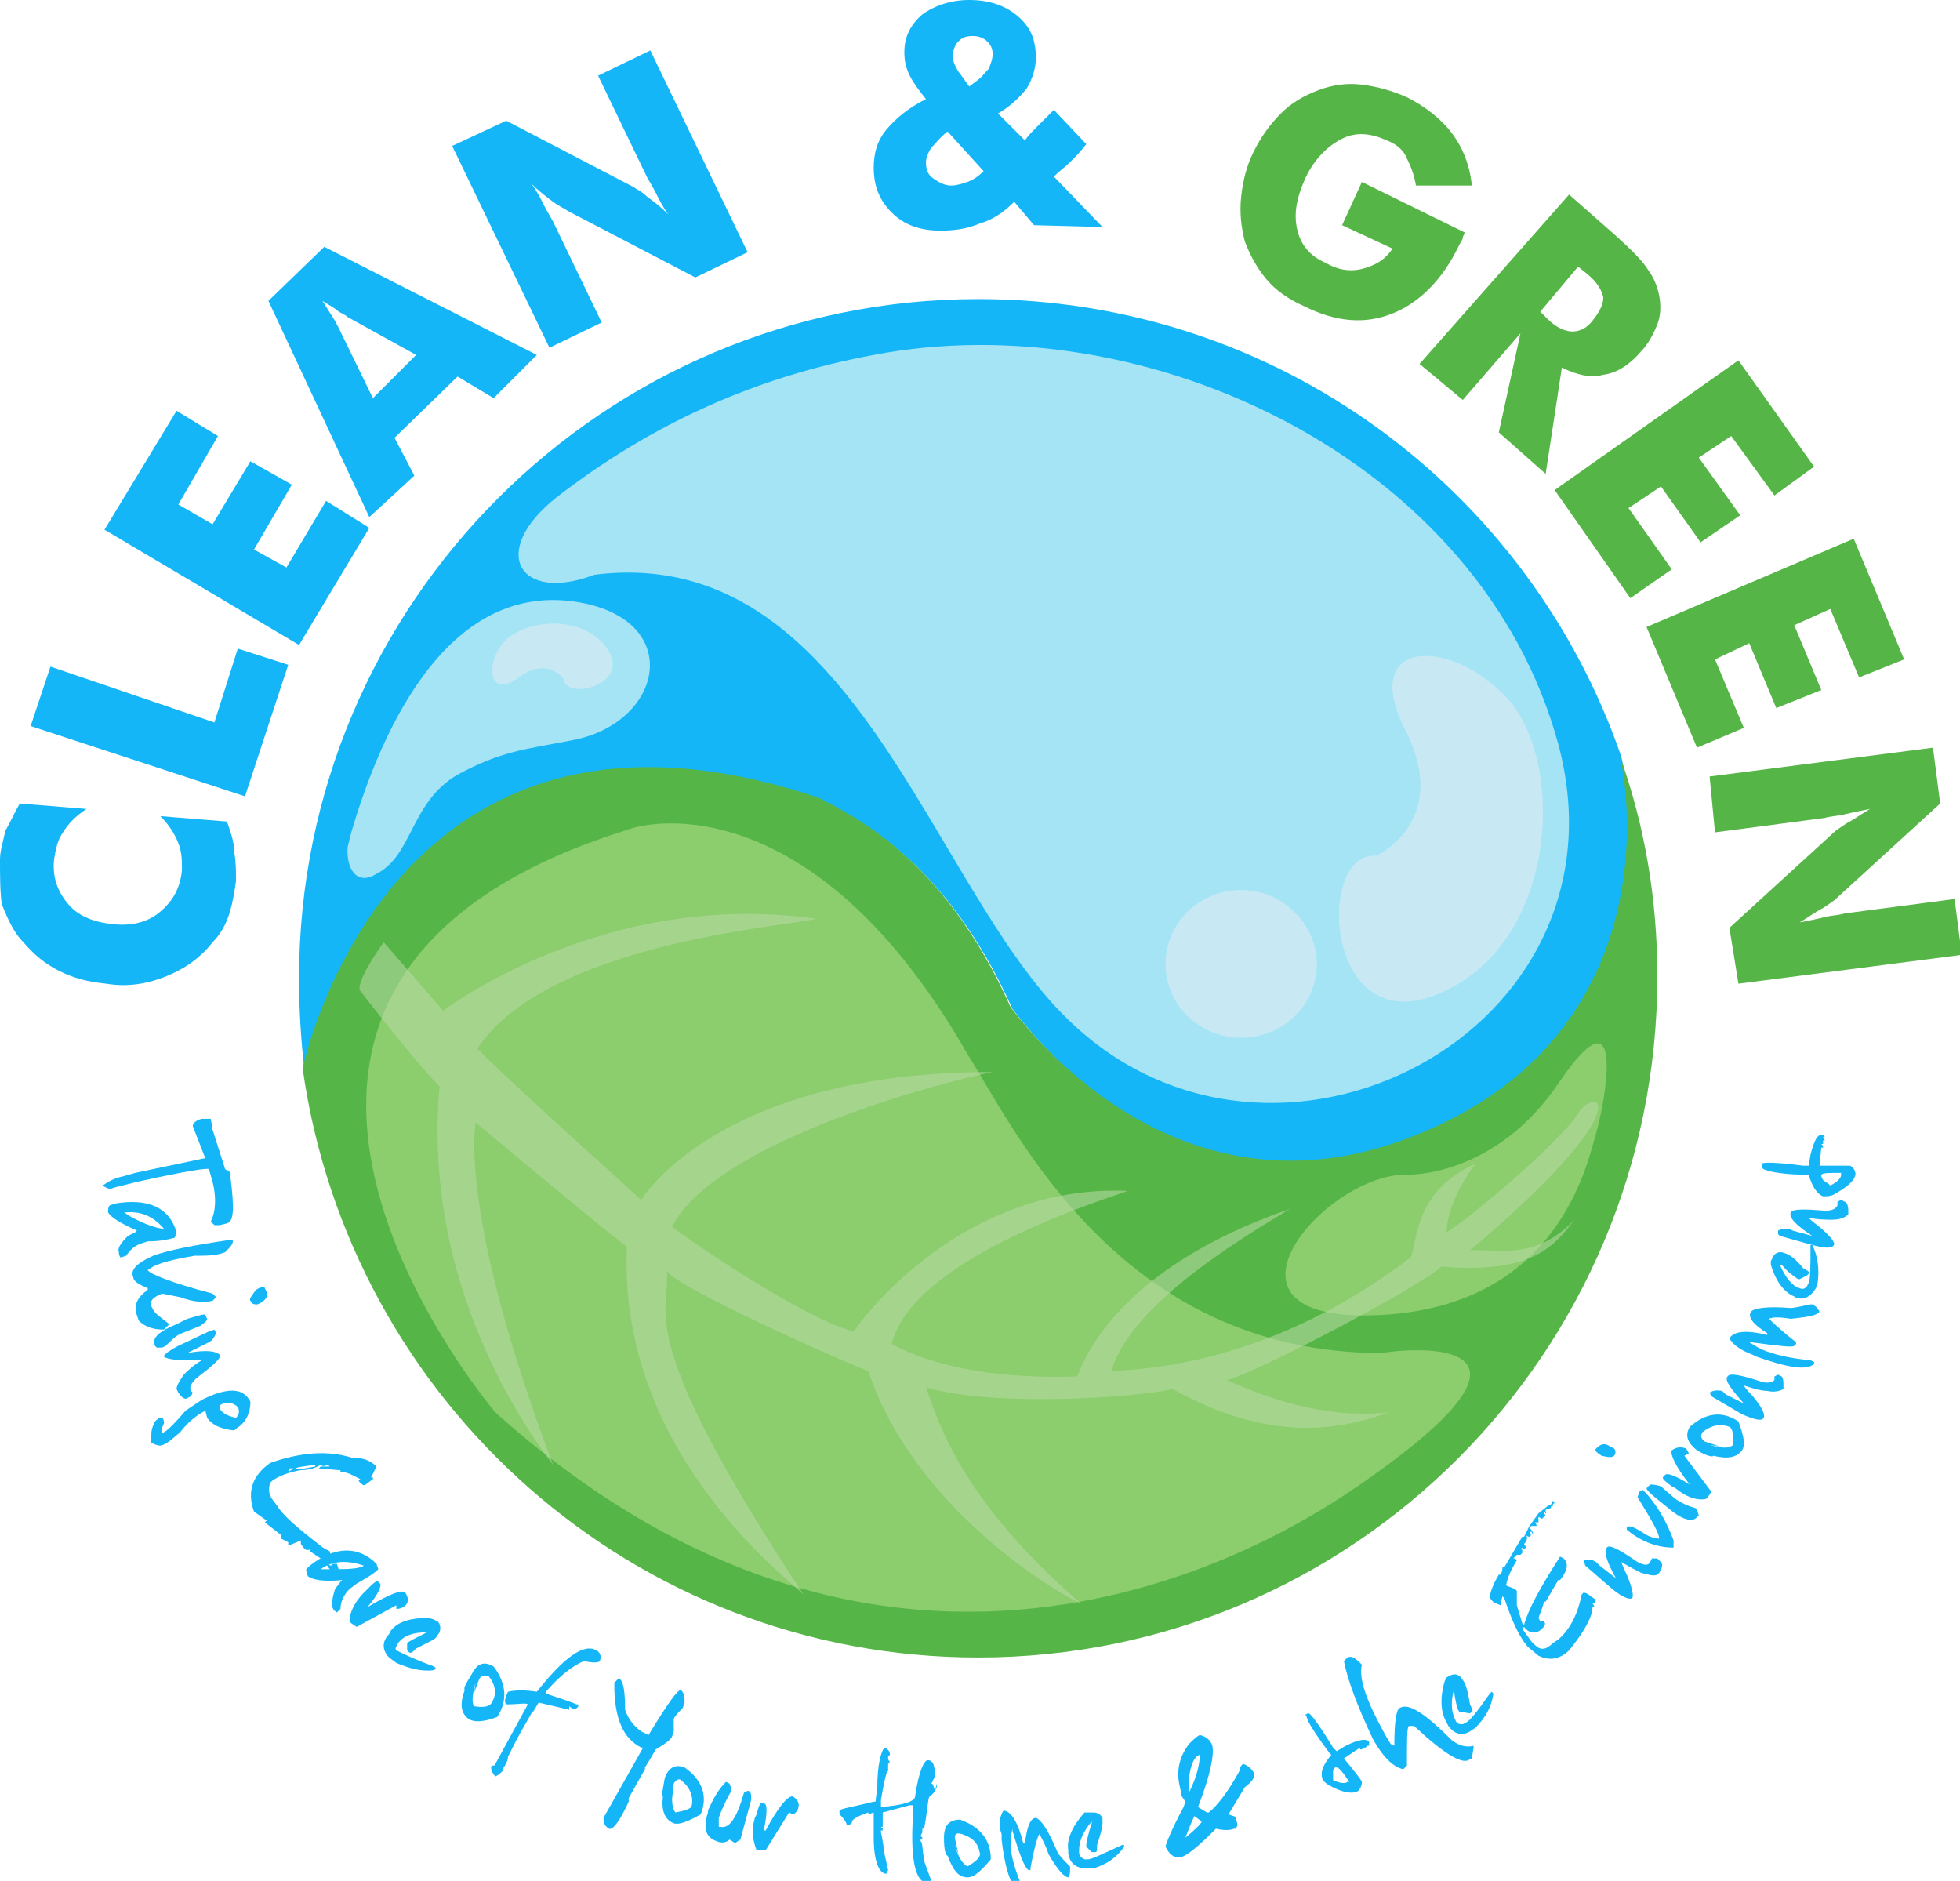<?xml version="1.0" encoding="utf-8"?>
<!-- Generator: Adobe Illustrator 25.4.6, SVG Export Plug-In . SVG Version: 6.00 Build 0)  -->
<svg version="1.1" id="Layer_1" xmlns="http://www.w3.org/2000/svg" xmlns:xlink="http://www.w3.org/1999/xlink" x="0px" y="0px"
	 viewBox="0 0 108.8 104.4" style="enable-background:new 0 0 108.8 104.4;" xml:space="preserve">
<style type="text/css">
	.st0{fill:#14B6F7;}
	.st1{fill:#56B547;}
	.st2{fill:#A4E4F5;}
	.st3{fill:#8CCD6E;}
	.st4{fill:#C8E9F3;}
	.st5{opacity:0.56;fill:#B9DCA4;enable-background:new    ;}
</style>
<path class="st0" d="M12.7,65L12.7,65l0.1,0.1v0.3c0.2,1.6,0.2,2.4-0.2,2.5L12.2,68H12h-0.1l-0.2-0.2c0.3-0.6,0.3-1.4,0.1-2.2
	l-0.2-0.7c0-0.1-1.3,0.1-4,0.7l-1.2,0.3L6.1,66c-0.3-0.1-0.4-0.2-0.4-0.2c0.3-0.2,0.6-0.4,1.1-0.5l0.7-0.2l3.8-0.8h0.1l-0.7-1.8
	c0-0.1,0.1-0.3,0.5-0.4h0.5l0.1,0.6l0.7,2.2L12.7,65z"/>
<path class="st0" d="M9.8,68.4l-0.1,0.3c-0.4,0.1-0.8,0.2-1.5,0.2L7.9,69c-0.4,0.1-0.7,0.4-0.9,0.7l-0.3,0.1
	c-0.1-0.1-0.1-0.2-0.1-0.3c-0.1-0.2,0.1-0.5,0.5-0.9l0.4-0.2l0.1-0.1l0,0c-0.9-0.4-1.4-0.7-1.6-1c0-0.2,0-0.3,0.1-0.4l0.3-0.1
	C8.2,66.5,9.4,67,9.8,68.4z M6.9,67.3l0.3,0.2c0.9,0.5,1.6,0.7,1.9,0.7l0,0C8.5,67.5,7.8,67.2,6.9,67.3z"/>
<path class="st0" d="M12.9,68.8c0.1,0.2-0.1,0.4-0.4,0.7c-0.5,0.2-1,0.2-1.7,0.2c-1.2,0.2-1.9,0.4-2.3,0.6l-0.3,0.2l0,0
	c0.1,0.2,1.3,0.7,3.6,1.3L12,72l-0.2,0.2c-0.4,0.1-1,0.1-1.8-0.2l-1-0.2c-0.5,0.2-0.7,0.4-0.6,0.7l0.1,0.2c0.1,0.2,0.4,0.4,0.9,0.8
	l-0.2,0.2l-0.1,0.1c-0.5,0-1-0.1-1.4-0.5L7.6,73c-0.2-0.5,0-1,0.6-1.4v-0.1c-0.5-0.2-0.8-0.4-0.8-0.6c-0.2-0.4,0.2-0.8,1.1-1.2
	C9.3,69.4,10.8,69.1,12.9,68.8L12.9,68.8L12.9,68.8z"/>
<path class="st0" d="M11.4,73l0.1,0.2c0,0.1-0.1,0.2-0.4,0.4l-1,0.4c-0.3,0.1-0.6,0.4-0.9,0.7L9,74.8H8.7l-0.1-0.1
	c-0.2-0.4,0.2-0.8,1.2-1.2l0.6-0.3C11.1,73,11.4,72.9,11.4,73z M14.7,71.5l0.1,0.2c0.1,0.2,0,0.4-0.3,0.6l-0.2,0.1
	c-0.2,0-0.3,0-0.4-0.2c-0.1-0.1,0.1-0.3,0.3-0.6C14.5,71.4,14.7,71.4,14.7,71.5z"/>
<path class="st0" d="M11.9,73.8L12,74c-0.1,0.2-0.2,0.4-0.4,0.5l-0.2,0.1l-1,0.5l0,0c1.1-0.2,1.6-0.1,1.8,0.1
	c0.1,0.2-0.4,0.6-1.3,1.3c-0.3,0.3-0.4,0.5-0.3,0.7l0.1,0.1l-0.1,0.2l-0.2,0.1c-0.1,0.1-0.3,0-0.5-0.3l-0.1-0.2
	c0-0.2,0.2-0.5,0.4-0.8c0.2-0.2,0.5-0.5,1-0.8c0,0-0.3,0-0.8,0c-0.8,0-1.2-0.1-1.3-0.2c-0.1,0,0.2-0.3,0.8-0.6l1.7-0.8L11.9,73.8z"
	/>
<path class="st0" d="M13.9,77.8c0,0.7-0.3,1.2-0.8,1.5L13,79.4c-0.8-0.1-1.2-0.3-1.5-0.7l-0.1-0.4c-0.6,0.3-1.1,0.8-1.4,1.2L9.4,80
	c-0.3,0.2-0.5,0.3-0.7,0.2c-0.1,0-0.2-0.1-0.3-0.1V80v-0.3c0-0.2,0-0.4,0.2-0.8c0.3-0.3,0.5-0.3,0.5,0.1c-0.4,0.9,0.1,0.6,1.2-0.7
	l0.9-0.6C12.6,77,13.5,77,13.9,77.8z M12.2,78v0.2c0.2,0.3,0.5,0.4,0.9,0.5c0.2-0.2,0.2-0.4,0.1-0.6C12.9,77.8,12.5,77.8,12.2,78z"
	/>
<path class="st0" d="M20.9,81.4L20.6,82h0.1v0.1l-0.4,0.3c-0.1,0.1-0.2,0-0.4-0.2l0.1-0.1c-0.4-0.2-0.7-0.4-1.1-0.4v-0.2v0.1h-0.1
	l-1.1-0.1l0.1-0.1h0.5l-0.1-0.1c-0.2,0.1-0.3,0.1-0.4,0c-0.3,0.2-0.7,0.3-1.1,0.3c-0.6,0.1-1.2,0.3-1.6,0.6L15,82.3
	c-0.1,0.3-0.1,0.6,0.1,0.9l0.3,0.4c0.3,0.5,1.1,1.2,2.4,2.2c0.1,0.1,0.3,0.2,0.5,0.3l0.1,0.4c0.1-0.1,0.2-0.1,0.3,0l0.1,0.1
	c-0.2,0.2-0.4,0.2-0.5,0h-0.1v0.1h-0.1l-0.9-0.6V86c-0.2,0.1-0.3,0-0.5-0.3v-0.1v-0.1L16,85.8v-0.1v-0.1l-0.4-0.2v-0.1v-0.1
	l-0.9-0.7l0.1-0.1l-0.7-0.5c-0.4-1.1-0.1-2,0.9-2.7c1.7-0.6,3.2-0.7,4.5-0.3C20.2,80.9,20.6,81.1,20.9,81.4z M16.1,81.5L16,81.7
	l0.3-0.2H16.1z M16.4,81.5c0.2,0.1,0.5,0,1.1-0.1v-0.1C16.9,81.4,16.6,81.4,16.4,81.5z M18.7,86.8l0.1,0.3l-0.1,0.1l-0.1-0.1
	c-0.1,0.1-0.2,0.1-0.3,0l-0.2-0.3h0.1c0.1,0.1,0.2,0.1,0.2,0.1v-0.1h0.1H18.7z M19.4,87.2l0.2,0.3l-0.1,0.1l-0.6-0.5L19.4,87.2z"/>
<path class="st0" d="M20.9,86.8l0.1,0.3c-0.3,0.3-0.7,0.5-1.2,0.8l-0.4,0.3c-0.3,0.3-0.5,0.7-0.5,1.1l-0.2,0.2
	c-0.1-0.1-0.2-0.1-0.2-0.2c-0.1-0.1-0.1-0.5,0.1-1.1l0.3-0.4l0.1-0.1l0,0c-1,0.1-1.6,0-1.9-0.2C17,87.3,17,87.2,17,87.1l0.2-0.2
	C18.6,85.8,19.9,85.8,20.9,86.8z M17.8,87.1h0.3c1.1,0,1.8,0,2.1-0.2l0,0C19.3,86.6,18.5,86.6,17.8,87.1z"/>
<path class="st0" d="M22.5,88.4c0.2,0.3,0.2,0.6-0.1,0.8c-0.2,0.1-0.3,0.1-0.4,0.1v-0.2l-2.2,1.2l-0.3-0.2L19.4,90
	c0-0.5,0.3-1.1,0.8-1.6l0.2-0.2c0.3-0.3,0.5-0.5,0.6-0.4l0.1,0.1c0.1,0.1-0.1,0.6-0.7,1.3l0,0C21.6,88.5,22.3,88.2,22.5,88.4z"/>
<path class="st0" d="M24.1,89.9l0.2,0.1c0.1,0.1,0.2,0.3,0.1,0.6l-0.2,0.3c-0.1,0.1-0.5,0.3-1.1,0.6c-0.2,0.2-0.3,0.3-0.4,0.2
	l-0.1-0.1v-0.4l0,0c0.1-0.1,0.5-0.3,1.1-0.6l0,0c-0.8,0-1.3,0.2-1.6,0.6l0,0c-0.1,0.2-0.2,0.3-0.1,0.4l0.2,0.1
	c0.2,0.1,0.8,0.4,1.9,0.8l0.1,0.1l-0.1,0.1c-0.7,0.1-1.4-0.1-2.1-0.4L21.6,92c-0.4-0.4-0.4-0.9,0-1.3l0.1-0.2
	c0.4-0.5,1.1-0.7,2.1-0.7L24.1,89.9z"/>
<path class="st0" d="M27.4,92.5c0.7,0.9,0.8,1.9,0.2,2.8c-0.8,0.3-1.3,0.3-1.6,0.1c-0.4-0.3-0.5-0.8-0.2-1.6
	c-0.1-0.1,0.1-0.4,0.4-0.9C26.5,92.3,26.9,92.2,27.4,92.5z M26.6,93.2L26.3,94l0.1-0.6c-0.2,0.7-0.2,1.1-0.1,1.3
	c0.6,0.1,0.9,0,1-0.2c0.3-0.5,0.2-1-0.2-1.5C26.9,93,26.7,93,26.6,93.2z"/>
<path class="st0" d="M33.1,91.6c0.2,0.1,0.3,0.3,0.2,0.6c-0.1,0.1-0.4,0.1-0.9,0c-0.7,0.3-1.4,0.9-2.1,1.7l0,0.1l0,0
	c0.9,0.3,1.5,0.5,1.7,0.6h0.1v0.1c-0.1,0.2-0.3,0.2-0.5,0v0.1v0.1l0,0l-1.7-0.4L29.6,95h-0.1v0.1l-0.4,0.7c-0.3,0.5-0.6,1.1-0.9,1.7
	l0,0c0,0.2-0.1,0.4-0.3,0.7v0.1c-0.1,0.1-0.2,0.2-0.4,0.3c-0.2-0.2-0.3-0.5-0.2-0.6c0.1,0,0.2,0,0.2-0.1l1.8-3.3
	c-0.1-0.1-0.5,0-1.2,0c-0.1-0.1-0.1-0.3,0.1-0.7c0.4-0.1,1-0.1,1.6,0C31.3,92,32.4,91.2,33.1,91.6z"/>
<path class="st0" d="M37.8,93.8C38,94,38,94.2,38,94.5l-0.1,0.3c-0.2,0.2-0.4,0.4-0.5,0.6v0.7l-0.1,0.3c-0.1,0.2-0.4,0.4-0.9,0.7
	c-0.4,0.7-0.6,1-0.6,1v0.1l-0.9,1.6v0.1v0.1c-0.5,1.1-0.9,1.6-1.1,1.5c-0.3-0.2-0.3-0.4-0.3-0.6l2.2-3.9h-0.1
	c-1-0.5-1.5-1.6-1.5-3.5v-0.1l0.2-0.2h0.1c0.2,0.1,0.3,0.7,0.3,1.7c0.2,0.6,0.6,1,0.9,1.2l0.4,0.2C37.1,94.5,37.6,93.8,37.8,93.8z"
	/>
<path class="st0" d="M38,98.1c1,0.7,1.3,1.6,0.9,2.6c-0.7,0.4-1.2,0.6-1.5,0.5c-0.5-0.2-0.7-0.7-0.6-1.5c-0.1,0,0-0.4,0.1-1
	C37.1,98.1,37.5,97.9,38,98.1z M37.4,99l-0.1,0.9v-0.6c0,0.7,0,1.1,0.2,1.3c0.5-0.1,0.9-0.2,0.9-0.4c0.1-0.5-0.1-1-0.6-1.4
	C37.7,98.7,37.5,98.8,37.4,99z"/>
<path class="st0" d="M40.3,98.9l0.2,0.1l0.1,0.3v0.1c-0.4,0.7-0.6,1.2-0.7,1.5v0.5H40c0.5,0.1,0.9-0.5,1.3-1.9l0.2-0.1l0,0
	c0.2,0,0.2,0.2,0.2,0.5l-0.3,1.1l-0.3,1.1l-0.3,0.2l-0.3-0.2c-0.2,0.2-0.5,0.2-0.7,0.1c-0.6-0.2-0.8-0.7-0.5-1.6v-0.1
	C39.6,99.8,39.9,99.3,40.3,98.9z"/>
<path class="st0" d="M44,99.7c0.3,0.2,0.4,0.4,0.3,0.7c-0.1,0.2-0.2,0.3-0.3,0.3l-0.2-0.1l-1.3,2.1h-0.4H42
	c-0.2-0.5-0.3-1.1-0.1-1.8l0.1-0.2c0.1-0.4,0.2-0.7,0.3-0.6h0.1c0.2,0,0.2,0.5,0,1.5h0.1C43.2,100.3,43.7,99.7,44,99.7z"/>
<path class="st0" d="M49.1,97L49.1,97c0.2,0.1,0.3,0.2,0.3,0.4l-0.1,0.1v0.1c0,0.1,0.1,0.2,0.1,0.2l-0.1,0.1v0.2v0.1v0.1
	c-0.1,0-0.2,0.5-0.4,1.6v0.2l0,0v0.2c1.2-0.1,1.9-0.3,1.9-0.6c0.2-1.4,0.5-2,0.7-2l0,0c0.3,0,0.4,0.3,0.4,0.9L51.7,99
	c0.1,0,0.1,0.1,0.2,0.4L52,99v0.1v0.1c-0.1,0.2-0.2,0.4-0.4,0.5c-0.1,0.2-0.1,0.6-0.2,1.2l-0.1,0.6h-0.1v0.2l-0.1,0.2l0.1,0.1v0.1
	h-0.1v0.1c0.1,0,0.1,0.4,0.2,1.1l0.4,1.1c0,0.1-0.1,0.1-0.3,0.1c-0.6-0.1-0.9-1.4-0.7-4v-0.3h-0.2l-1.5,0.4v0.5v0.3h-0.1l0.1,0.1
	v0.1h-0.1v0.1c0,0,0.1,0.4,0.2,1.2l0.2,0.9l0,0l-0.1,0.2c-0.4,0-0.7-0.7-0.7-2v-1.4l-0.3,0.1v-0.1c-0.6,0.2-0.9,0.4-0.9,0.5
	s-0.1,0.2-0.3,0.2c0-0.1-0.1-0.3-0.4-0.6v-0.2c0-0.1,0.7-0.2,1.9-0.5h0.1l0.1-0.8C48.7,98,48.9,97.2,49.1,97z"/>
<path class="st0" d="M53.3,101c1.1,0.4,1.7,1.1,1.7,2.2c-0.5,0.6-0.9,1-1.3,1c-0.5,0-0.8-0.4-1.1-1.2c-0.1,0-0.2-0.3-0.2-1
	S52.7,101,53.3,101z M53,102l0.2,0.9l-0.2-0.5c0.2,0.7,0.4,1,0.7,1.2c0.5-0.3,0.7-0.5,0.7-0.7c-0.1-0.6-0.4-0.9-1-1.1
	C53.1,101.7,53,101.8,53,102z"/>
<path class="st0" d="M55.7,100.5c0.4,0,0.8,0.6,1.1,1.8h0.1c0.1-0.9,0.3-1.4,0.6-1.4c0.3,0.1,0.7,0.7,1.2,1.9
	c0.1,0.2,0.4,0.5,0.7,0.8v0.1c0,0.2,0,0.4-0.1,0.5c-0.2,0-0.6-0.4-1.1-1.3c-0.2-0.6-0.4-0.9-0.5-1.1c-0.1,0.1-0.3,0.8-0.5,1.9v0.1
	h-0.1c-0.2-0.1-0.5-0.8-0.9-2.2v-0.1l0,0l-0.1,0.5v0.3c0,0.8,0.3,1.6,0.7,2.6v0.2h-0.1c-0.5-0.2-0.9-1.2-1.1-3v-0.3
	C55.4,101.3,55.5,100.8,55.7,100.5z"/>
<path class="st0" d="M60.5,100.6h0.2c0.2,0,0.4,0.1,0.5,0.3v0.3c0,0.2-0.1,0.6-0.3,1.2c0,0.3,0,0.4-0.1,0.4h-0.2l-0.3-0.3v-0.1
	c0-0.1,0.1-0.6,0.3-1.2v-0.1c-0.5,0.6-0.7,1.1-0.7,1.6v0.1c0,0.2,0.1,0.3,0.3,0.4h0.2c0.2,0,0.8-0.3,1.9-0.8h0.1v0.1
	c-0.4,0.6-1,1-1.7,1.2h-0.4c-0.6,0-0.9-0.3-1-0.8v-0.2c-0.1-0.6,0.2-1.3,0.9-2.1H60.5z"/>
<path class="st0" d="M66.6,96.3c0.4,0.1,0.6,0.3,0.7,0.6c0.1,0.5-0.1,1.6-0.8,3.4l0.5,0.3h0.1c0.5-0.4,1.1-1.2,1.7-2.3
	c0-0.2,0.1-0.3,0.2-0.4c0.3,0.1,0.5,0.3,0.6,0.5v0.2c0,0.1-0.1,0.3-0.5,0.6l-0.9,1.5c0.2,0.1,0.4,0.1,0.4,0.2l0.1,0.4l-0.1,0.2h-0.1
	c-0.2,0.1-0.6,0.1-1,0c-1,1-1.6,1.5-2,1.6V103v0.1c-0.4,0-0.6-0.2-0.8-0.6c0-0.1,0.3-0.9,1-2.2l0.1-0.3l-0.2-0.3l-0.1-0.5
	c-0.2-0.8-0.1-1.6,0.5-2.4C66.2,96.6,66.4,96.4,66.6,96.3z M65.8,102L65.8,102c0.6-0.5,0.9-0.8,0.9-0.9l-0.4-0.3
	C66.3,100.8,66.1,101.2,65.8,102z M66,99.5L66,99.5c0.5-1,0.6-1.7,0.6-2.1l0,0c-0.3,0.1-0.5,0.5-0.6,1.3V99.5z"/>
<path class="st0" d="M72.4,95.2l0.2-0.1c0.1-0.1,0.6,0.6,1.4,1.9l0.2,0.2l0.5-0.3c0.8-0.4,1.2-0.4,1.3-0.2v0.2h-0.1L75.8,97h-0.1
	l0,0l-0.1,0.1V97v0.1h-0.1V97l-0.9,0.6c0.5,0.6,0.9,1.1,1,1.3c0,0.2-0.1,0.4-0.2,0.5c-0.3,0.2-0.9,0.1-1.6-0.3
	c-0.2-0.1-0.4-0.3-0.4-0.4c-0.1-0.3,0-0.7,0.5-1.3l-0.1-0.1c-0.6-0.8-1-1.4-1.2-1.8l-0.1-0.3L72.4,95.2z M74,98.8L74,98.8
	c0.4,0.2,0.7,0.2,0.8,0.1h0.1c-0.4-0.6-0.6-0.8-0.7-0.8h-0.1L74,98.3C74,98.4,74,98.6,74,98.8z"/>
<path class="st0" d="M74.8,92c0.2-0.1,0.4,0,0.7,0.3l0.1,0.1c-0.2,0.8,0.3,2.1,1.3,3.9l0.3,0.5l0.2,0.1c0-1.3,0.1-2,0.3-2.1
	c0.5-0.3,1.4,0.3,2.9,1.8c0.4,0.3,0.8,0.4,1.2,0.3V97l-0.1,0.6l-0.2,0.1c-0.4,0.2-1.4-0.4-3-1.9h-0.3c-0.1,0.1-0.1,0.8-0.1,2.2
	l-0.2,0.2c-0.5-0.1-1.1-0.6-1.7-1.7c-0.9-1.9-1.4-3.3-1.6-4.3L74.8,92z"/>
<path class="st0" d="M80.3,93.1l0.2-0.1c0.2-0.1,0.4-0.1,0.6,0.1l0.2,0.3c0.1,0.2,0.2,0.6,0.3,1.2c0.1,0.2,0.2,0.4,0.1,0.4l-0.1,0.1
	L81,95l0,0c-0.1-0.1-0.2-0.5-0.3-1.2l0,0c-0.2,0.8-0.1,1.3,0.1,1.7l0,0c0.1,0.2,0.2,0.2,0.4,0.2l0.2-0.1c0.2-0.1,0.6-0.6,1.3-1.6
	l0.1-0.1l0.1,0.1c-0.1,0.7-0.4,1.3-1,1.9l-0.3,0.2c-0.5,0.3-0.9,0.1-1.2-0.3l-0.1-0.2c-0.3-0.5-0.4-1.3-0.1-2.3L80.3,93.1z"/>
<path class="st0" d="M85.4,84L85.4,84L85.4,84l0.5-0.4l0.2-0.1l0.1-0.2l0.1,0.1l-0.1,0.1l0,0v0.1l0,0h-0.1l0,0v0.1l0,0l-0.3,0.1V84
	l0,0v-0.1l0,0L85.7,84l0.1,0.1l-0.2,0.2l-0.2-0.1v0.3l0,0h-0.2c0.1,0.1,0.1,0.2,0.1,0.2h-0.2l0,0H85l-0.1,0.1
	c0.2,0.2,0.2,0.3,0.2,0.4l0,0L85,85l-0.1,0.1l0.1,0.1l-0.1,0.1c0,0-0.1,0-0.2-0.1l0,0c0.1,0.1,0.1,0.3-0.1,0.5
	c0.1,0.1,0.1,0.2,0.1,0.2L84.6,86l-0.1-0.1L84.4,86h0.1l0,0v0.2l-0.1,0.1h-0.2L84,86.5h0.1l0.1,0.1c-0.3,0.5-0.5,0.9-0.6,1.4
	l0.5,0.2l0.1,0.1v0.8l0.3,1l0.1,0.1l0,0c0.2-0.8,0.9-2.1,2-3.8l0.2,0.1c0.3,0.3,0.2,0.7-0.2,1.2h-0.1l-0.7,1.2h-0.1
	c0,0.1-0.1,0.4-0.3,0.9l0.1,0.2l0,0h0.2c0.1,0.1,0.1,0.2-0.1,0.4c-0.3,0.3-0.7,0.3-1-0.1l-0.1,0.1l0.5,0.7l0.2,0.2
	c0.3,0.3,0.6,0.3,1-0.1l0.3-0.2c0.7-0.6,1.1-1.5,1.3-2.5l0.1-0.1c0,0,0.2,0,0.4,0.2l0,0l0.3,0.2l0,0L88.5,89h-0.1
	c0.1,0.1,0.1,0.2,0.1,0.2h-0.1c0,0.5-0.4,1.3-1.3,2.4c-0.5,0.5-1.1,0.6-1.7,0.3l-0.6-0.5c-0.5-0.6-0.9-1.5-1.3-2.7l-0.1-0.1L83.3,89
	v0.1c-0.2-0.1-0.4-0.1-0.5-0.3l-0.1-0.1c0-0.3,0.2-0.8,0.5-1.3h0.1c0.1-0.2,0.1-0.3,0.1-0.4h0.1l1-1.7h0.1l0.3-0.6l0,0L85.4,84z"/>
<path class="st0" d="M87.9,86.6L87.9,86.6c0.4-0.1,0.5,0,0.7,0.1l0.2,0.2l0.9,0.7l0,0c-0.5-0.9-0.7-1.5-0.5-1.7
	c0.1-0.2,0.7,0.1,1.7,0.8c0.4,0.2,0.6,0.2,0.7,0l0.1-0.2H92l0.2,0.2c0.1,0.1,0.1,0.3-0.1,0.6L92,87.4c-0.2,0.1-0.5,0-0.9-0.1
	c-0.2-0.1-0.6-0.3-1.1-0.6c0,0,0.1,0.3,0.3,0.7c0.3,0.7,0.4,1.2,0.3,1.3c-0.1,0.1-0.5,0-1.1-0.5L88,86.9L87.9,86.6z"/>
<path class="st0" d="M91,82.8L91,82.8l0.2-0.1c0.7,0.7,1.3,1.7,1.7,2.8v0.4l0,0c-1,0-1.9-0.4-2.6-1v-0.1c0.1-0.2,0.5,0,1.1,0.4
	c0.4,0.2,0.7,0.2,0.7,0.2c0-0.3-0.4-1-1.2-2.3L91,82.8z"/>
<path class="st0" d="M88.6,80.4L88.6,80.4c0.3-0.3,0.5-0.3,0.8-0.1l0.2,0.1c0.1,0.1,0.1,0.3,0,0.4s-0.3,0.1-0.7,0
	C88.6,80.6,88.5,80.5,88.6,80.4z M91.4,82.6l0.2-0.2c0.1,0,0.3,0,0.6,0.1l0.8,0.7c0.3,0.2,0.7,0.4,1.1,0.5l0.1,0.1l0.1,0.3l-0.1,0.1
	c-0.2,0.3-0.8,0.2-1.6-0.5l-0.5-0.4C91.6,82.9,91.4,82.7,91.4,82.6z"/>
<path class="st0" d="M92.8,80.5c0.3-0.2,0.5-0.2,0.8-0.1c0.1,0.2,0.2,0.3,0.1,0.3l-0.2,0.1l1.5,2l-0.2,0.3l-0.1,0.1
	c-0.5,0.1-1.1-0.1-1.7-0.6l-0.2-0.1c-0.4-0.3-0.5-0.4-0.5-0.5l0.1-0.1c0.1-0.2,0.6,0,1.4,0.5l0,0C93,81.4,92.7,80.7,92.8,80.5z"/>
<path class="st0" d="M93.8,79.2c0.9-0.8,1.8-0.9,2.7-0.3c0.3,0.8,0.4,1.3,0.2,1.6c-0.3,0.4-0.8,0.5-1.6,0.3c0,0.1-0.4,0-0.9-0.3
	C93.7,80.1,93.5,79.7,93.8,79.2z M94.6,80l0.9,0.3l-0.6-0.1c0.7,0.2,1.1,0.2,1.3,0c0-0.6,0-0.9-0.2-1c-0.5-0.2-1-0.1-1.5,0.3
	C94.4,79.7,94.4,79.8,94.6,80z"/>
<path class="st0" d="M94.9,77.3L94.9,77.3c0.3-0.2,0.6-0.1,0.7-0.1l0.2,0.2l1,0.5l0,0c-0.7-0.8-1.1-1.3-0.9-1.5
	c0.1-0.2,0.7-0.1,1.9,0.3c0.4,0.1,0.6,0,0.7-0.1v-0.2l0.2-0.1l0.2,0.1C99,76.5,99,76.7,99,77l0,0.1c-0.2,0.1-0.5,0.2-0.9,0.1
	c-0.3,0-0.7-0.1-1.3-0.3c0,0,0.1,0.2,0.5,0.6c0.5,0.6,0.7,1,0.6,1.2s-0.5,0.1-1.2-0.2l-1.7-1L94.9,77.3z"/>
<path class="st0" d="M96,74.3c0.2-0.4,0.9-0.5,2.1-0.2V74c-0.8-0.5-1.1-0.9-0.9-1.2c0.2-0.2,0.9-0.3,2.2-0.2c0.2,0,0.6-0.1,1.1-0.2
	h0.1c0.2,0.1,0.3,0.2,0.4,0.4c-0.1,0.2-0.6,0.3-1.6,0.4c-0.6-0.1-1-0.1-1.2,0c0.1,0.1,0.6,0.6,1.5,1.3v0.1l-0.1,0.1
	c-0.1,0.1-0.9,0-2.4-0.2h-0.1l0,0l0.5,0.3l0.2,0.1c0.7,0.3,1.6,0.5,2.7,0.6l0.2,0.1v0.1c-0.4,0.4-1.5,0.2-3.2-0.4l-0.2-0.1
	C96.5,74.9,96.2,74.6,96,74.3z"/>
<path class="st0" d="M98.3,70l0.1-0.2c0.1-0.2,0.2-0.3,0.5-0.3l0.3,0.1c0.2,0.1,0.5,0.3,0.9,0.8c0.2,0.1,0.4,0.2,0.3,0.3l-0.1,0.1
	L99.9,71h-0.1c-0.1-0.1-0.5-0.3-0.9-0.8h-0.1c0.3,0.7,0.7,1.2,1.1,1.3l0,0c0.2,0.1,0.3,0,0.4-0.1l0.1-0.2c0.1-0.2,0.1-0.9,0.1-2
	v-0.1h0.1c0.3,0.6,0.4,1.3,0.3,2.1l-0.1,0.3c-0.3,0.5-0.7,0.7-1.2,0.5l0.1,0c-0.6-0.2-1.1-0.8-1.4-1.8L98.3,70z"/>
<path class="st0" d="M98.7,68.5v-0.2c0.2-0.1,0.4-0.1,0.6-0.1l0.2,0.1l1.1,0.3l0,0c-0.9-0.6-1.3-1-1.2-1.3c0.1-0.2,0.7-0.2,1.9-0.1
	c0.4,0,0.6-0.1,0.7-0.3v-0.2l0.2-0.1l0.2,0.1c0.1,0,0.2,0.2,0.2,0.5v0.2c-0.2,0.2-0.5,0.3-0.9,0.3c-0.3,0-0.7,0-1.3-0.1
	c0,0,0.2,0.2,0.6,0.5c0.6,0.5,0.9,0.9,0.8,1c-0.1,0.2-0.5,0.2-1.2,0l-1.8-0.5L98.7,68.5z"/>
<path class="st0" d="M97.8,64.8v-0.2c0-0.1,0.8-0.1,2.3,0.1h0.3l0.1-0.6c0.2-0.8,0.4-1.2,0.7-1.1l0.1,0.1h-0.1l0.1,0.2h-0.1l0,0v0.2
	h-0.1l0.1,0.1v0.1h-0.1l-0.1,1c0.8,0,1.4,0,1.7,0c0.2,0.1,0.3,0.3,0.3,0.5c-0.1,0.4-0.5,0.7-1.2,1.1c-0.2,0.1-0.4,0.1-0.6,0.1
	c-0.3-0.1-0.6-0.5-0.8-1.2h-0.1c-1,0-1.7-0.1-2.1-0.2l-0.3-0.1L97.8,64.8z M101.6,65.8L101.6,65.8c0.4-0.2,0.6-0.4,0.6-0.6v-0.1
	c-0.7,0-1,0-1.1,0.1v0.1l0.1,0.2C101.3,65.6,101.4,65.6,101.6,65.8z"/>
<path class="st0" d="M45.6,44.4c1.6,0.9,6.8,3.1,10.6,11.6c1.3,1.7,9.5,12.3,22.5,7.1C91.5,57.9,90.9,45.8,90,42
	c-5.1-14.8-19.1-25.4-35.7-25.4c-20.8,0-37.7,16.9-37.7,37.7c0,1.7,0.1,3.4,0.3,5.1C17.4,57.2,22.8,36.7,45.6,44.4z"/>
<path class="st1" d="M89.9,41.9c0.9,3.8,1.5,16-11.3,21.1c-12.9,5.2-21.2-5.4-22.5-7.1c-3.8-8.5-9-10.7-10.6-11.6
	c-22.8-7.7-28.2,12.8-28.7,15C19.4,77.8,35.2,92,54.3,92C75.1,92,92,75.1,92,54.2C92,49.9,91.3,45.8,89.9,41.9z"/>
<path class="st2" d="M19.5,46.2c1.7-5.8,5.5-14.3,13-12.7c5.5,1.2,4.2,6.7-0.8,7.6c-2.6,0.5-3.9,0.6-6.3,1.9
	c-2.6,1.5-2.5,4.5-4.5,5.5c-1.1,0.7-1.7-0.3-1.6-1.5"/>
<path class="st3" d="M27.5,78.4c0,0-20.2-23.7,7.2-32.3c1.7-0.7,10.7-2.1,19,12.4c2.6,4.1,8.4,16.6,23,16.6c1.7-0.3,10.8-1-1.2,7.3
	C73.8,83.5,51.6,100,27.5,78.4z"/>
<path class="st2" d="M33,31.9c-4.2,1.6-5.9-1.3-2.1-4.3c5.3-4.1,11.1-6.7,17.6-7.9c15.1-2.9,33.7,5.8,38,21.6
	c4.3,16-15.8,26.4-27.2,15.3C51.6,49.2,47.4,30.1,33,31.9"/>
<path class="st4" d="M76.4,47.5c0,0,4.2-1.9,1.6-7s2.6-5.2,5.8-1.6c3.1,3.7,2.6,13.4-3.8,16.2C73.5,58,73,47.2,76.4,47.5z"/>
<path class="st4" d="M31.3,37.7c0,0-0.9-1.3-2.5-0.1s-1.9-0.6-0.9-1.9c1.1-1.3,4.4-1.7,5.8,0.3C35.1,38,31.4,38.9,31.3,37.7z"/>
<path class="st4" d="M73.1,53.5c0,2.3-1.9,4.1-4.2,4.1c-2.3,0-4.2-1.8-4.2-4.1s1.9-4.1,4.2-4.1S73.1,51.3,73.1,53.5z"/>
<path class="st3" d="M78.1,65.2c0,0,4.9,0.2,8.5-5.2c3.7-5.4,2.5,1.2,2,2.9S86.5,72.6,76.4,73C66.4,73.4,73.6,65.1,78.1,65.2z"/>
<path class="st5" d="M21.3,52.3l3.3,3.8c0,0,8.9-6.8,20.7-5.1c-1.4,0.4-14.9,1.3-18.8,7.2c1.2,1.3,9.1,8.4,9.1,8.4s4.2-7.1,19.5-7.1
	c-2.1,0.4-15.3,3.7-17.8,8.6c1.2,0.9,7.5,5.2,10.1,5.8c0.5-0.8,6.1-8.2,15.2-7.8c-2,0.7-12,3.9-13.1,8.5c1.3,0.7,4.4,2,10.3,1.8
	c0.3-0.7,2-5.9,11.8-9.3c-1.4,0.9-8.8,5-9.9,9c2.1-0.1,9-0.5,16.6-6.3c0.4-0.9,0.2-3.7,3.6-5.2c-1.2,1.6-1.6,3-1.6,3.8
	c1.2-0.7,6.3-5,7.3-6.6s3.7-0.6-6,7.6c1.6-0.1,3.6,0.6,5.8-1.7c-1.2,1.6-2.5,3-7.4,2.6c-0.8,0.9-10.2,5.9-11.9,6.3
	c1.6,0.7,5,2.2,9,1.8c-2.1,0.7-6.1,2-12-1.3c-2.2,0.5-10.1,1-13.7-0.1c0.7,2,2,6.3,8.6,12c-1-0.4-9.2-5.1-11.8-12.9
	c-1.6-0.6-11-4.8-11.2-5.6c0.3,2.4-2.1,3.3,7.6,18c-1.4-1.3-10.3-8.2-9.8-19.3c-1.6-1.2-8.4-6.9-8.4-6.9s-1,5,4.3,19
	c-1.3-1.7-7.3-9.9-6.3-21C23,58.9,20,55,20,55S19.6,54.7,21.3,52.3z"/>
<path class="st0" d="M1.1,44.6l3.7,0.3c-0.6,0.4-1,0.8-1.3,1.3c-0.3,0.4-0.4,0.9-0.5,1.5c-0.1,1,0.2,1.8,0.8,2.5s1.5,1,2.5,1.1
	s1.9-0.1,2.6-0.7c0.7-0.6,1.1-1.3,1.2-2.3c0-0.5,0-1-0.2-1.5s-0.5-1-1-1.5l3.7,0.3c0.2,0.6,0.4,1.1,0.4,1.7c0.1,0.5,0.1,1.1,0.1,1.6
	c-0.1,0.7-0.2,1.3-0.4,1.9c-0.2,0.6-0.5,1.1-0.9,1.5c-0.7,0.9-1.6,1.5-2.6,1.9s-2.1,0.6-3.3,0.4c-1-0.1-1.8-0.3-2.6-0.7
	s-1.4-0.9-2-1.6c-0.6-0.6-0.9-1.4-1.2-2.1C0,49.5,0,48.6,0,47.7c0-0.5,0.2-1.1,0.3-1.6C0.6,45.6,0.8,45.1,1.1,44.6z"/>
<polygon class="st0" points="13.6,44.2 1.7,40.3 2.8,37 11.9,40.1 13.2,36 16,36.9 "/>
<polygon class="st0" points="16.6,35.8 5.8,29.4 9.8,22.8 12.1,24.2 9.9,28 11.8,29.1 13.9,25.6 16.2,26.9 14.1,30.5 15.9,31.5 
	18.1,27.8 20.5,29.3 "/>
<path class="st0" d="M20.5,28.7l-5.6-12l3.1-3l11.8,6l-2.4,2.4l-2-1.2l-3.5,3.4l1.1,2.1L20.5,28.7z M20.7,22.1l2.4-2.4l-3.8-2.1
	c-0.1-0.1-0.3-0.2-0.5-0.3c-0.2-0.2-0.6-0.4-0.9-0.6c0.2,0.3,0.3,0.5,0.5,0.8s0.3,0.5,0.4,0.7L20.7,22.1z"/>
<path class="st0" d="M30.5,19.3L25.1,8.1l3-1.4l7.1,3.7c0.1,0.1,0.4,0.2,0.7,0.5c0.4,0.3,0.8,0.6,1.2,1c-0.3-0.4-0.5-0.8-0.7-1.2
	S36,10,35.9,9.8l-2.7-5.6l2.9-1.4L41.5,14l-2.9,1.4l-7.1-3.7c-0.1-0.1-0.4-0.2-0.8-0.5s-0.8-0.6-1.2-1c0.3,0.4,0.5,0.8,0.7,1.2
	s0.4,0.7,0.5,0.9l2.7,5.6L30.5,19.3z"/>
<path class="st0" d="M57.4,12.5l-1.1-1.3c-0.6,0.6-1.2,1-1.9,1.2c-0.7,0.3-1.4,0.4-2.2,0.4c-1.1,0-2-0.3-2.7-1s-1-1.5-1-2.5
	c0-0.8,0.2-1.5,0.7-2.1s1.2-1.2,2.2-1.7C51,5,50.7,4.6,50.5,4.2s-0.3-0.8-0.3-1.3c0-0.8,0.3-1.5,1-2.1C51.9,0.3,52.8,0,53.8,0
	c1.1,0,2,0.3,2.7,0.9s1,1.3,1,2.3c0,0.6-0.2,1.2-0.5,1.7c-0.4,0.5-0.9,1-1.6,1.4l1.5,1.5C57,7.6,57.3,7.3,57.6,7s0.6-0.6,0.9-0.9
	L60.3,8c-0.3,0.4-0.6,0.7-0.9,1c-0.3,0.3-0.6,0.5-0.9,0.8l2.7,2.8L57.4,12.5z M54.6,9.5l-2-2.2c-0.4,0.3-0.7,0.7-0.9,0.9
	c-0.2,0.3-0.3,0.6-0.3,0.8c0,0.4,0.1,0.7,0.4,0.9c0.3,0.2,0.6,0.4,1,0.4c0.3,0,0.6-0.1,0.9-0.2C54,10,54.3,9.8,54.6,9.5z M53.8,4.8
	l0.4-0.3c0.3-0.2,0.5-0.5,0.7-0.7C55,3.5,55.1,3.3,55.1,3S55,2.5,54.8,2.3S54.3,2,54,2c-0.4,0-0.6,0.1-0.8,0.3s-0.3,0.5-0.3,0.8
	c0,0.1,0,0.3,0.1,0.5s0.2,0.4,0.3,0.5L53.8,4.8z"/>
<path class="st1" d="M74.5,12.5l1.1-2.4l5.7,2.8c0,0.1-0.1,0.2-0.1,0.3s-0.1,0.2-0.2,0.4c-0.9,1.9-2.2,3.2-3.7,3.8
	c-1.5,0.6-3.1,0.5-4.9-0.4c-0.9-0.4-1.6-0.9-2.1-1.5s-0.9-1.3-1.2-2.1c-0.2-0.8-0.3-1.6-0.2-2.5c0.1-0.9,0.3-1.7,0.7-2.5
	c0.4-0.8,0.9-1.5,1.5-2.1s1.3-1,2.1-1.3c0.8-0.3,1.6-0.4,2.4-0.3s1.6,0.3,2.5,0.7c1,0.5,1.9,1.2,2.5,2s1,1.8,1.1,2.9h-3.1
	c-0.1-0.6-0.3-1.1-0.5-1.5c-0.2-0.5-0.6-0.8-1.1-1c-0.9-0.4-1.7-0.5-2.5-0.1s-1.5,1.1-2,2.1c-0.5,1.1-0.7,2-0.5,2.9
	c0.2,0.9,0.7,1.5,1.6,1.9c0.7,0.4,1.4,0.5,2.1,0.3s1.2-0.5,1.6-1.1L74.5,12.5z"/>
<path class="st1" d="M78.8,20.2l8.3-9.4l2.5,2.2c1,0.9,1.6,1.5,1.9,2c0.3,0.4,0.5,0.9,0.6,1.4c0.1,0.5,0.1,1.1-0.1,1.6
	s-0.5,1.1-0.9,1.5c-0.6,0.7-1.3,1.2-2.1,1.3c-0.7,0.2-1.5,0-2.3-0.4l-0.9,5.9L83.2,24l1.2-5.5l-3.2,3.7L78.8,20.2z M85.5,17.3
	l0.4,0.4c0.5,0.5,1,0.7,1.4,0.7s0.8-0.2,1.1-0.6c0.4-0.5,0.6-0.9,0.6-1.3c-0.1-0.4-0.3-0.8-0.9-1.3l-0.5-0.4L85.5,17.3z"/>
<polygon class="st1" points="86.3,27.2 96.5,20 100.7,25.9 98.5,27.5 96.1,24.2 94.3,25.4 96.6,28.6 94.4,30.1 92.2,27 90.4,28.2 
	92.8,31.6 90.5,33.2 "/>
<polygon class="st1" points="91.4,34.8 102.9,29.9 105.7,36.6 103.2,37.6 101.6,33.8 99.6,34.7 101.1,38.3 98.6,39.3 97.1,35.7 
	95.2,36.6 96.8,40.4 94.2,41.5 "/>
<path class="st1" d="M94.9,43.1l12.4-1.6l0.4,3.1l-5.8,5.3c-0.1,0.1-0.4,0.3-0.7,0.5c-0.4,0.2-0.8,0.5-1.3,0.8
	c0.5-0.1,1-0.2,1.4-0.3s0.8-0.1,1.1-0.2l6.1-0.8l0.4,3.1l-12.4,1.6L96,51.5l5.8-5.3c0.1-0.1,0.4-0.3,0.7-0.5
	c0.4-0.2,0.8-0.5,1.3-0.8c-0.5,0.1-1,0.2-1.4,0.3s-0.8,0.1-1.1,0.2l-6.1,0.8L94.9,43.1z"/>
</svg>
